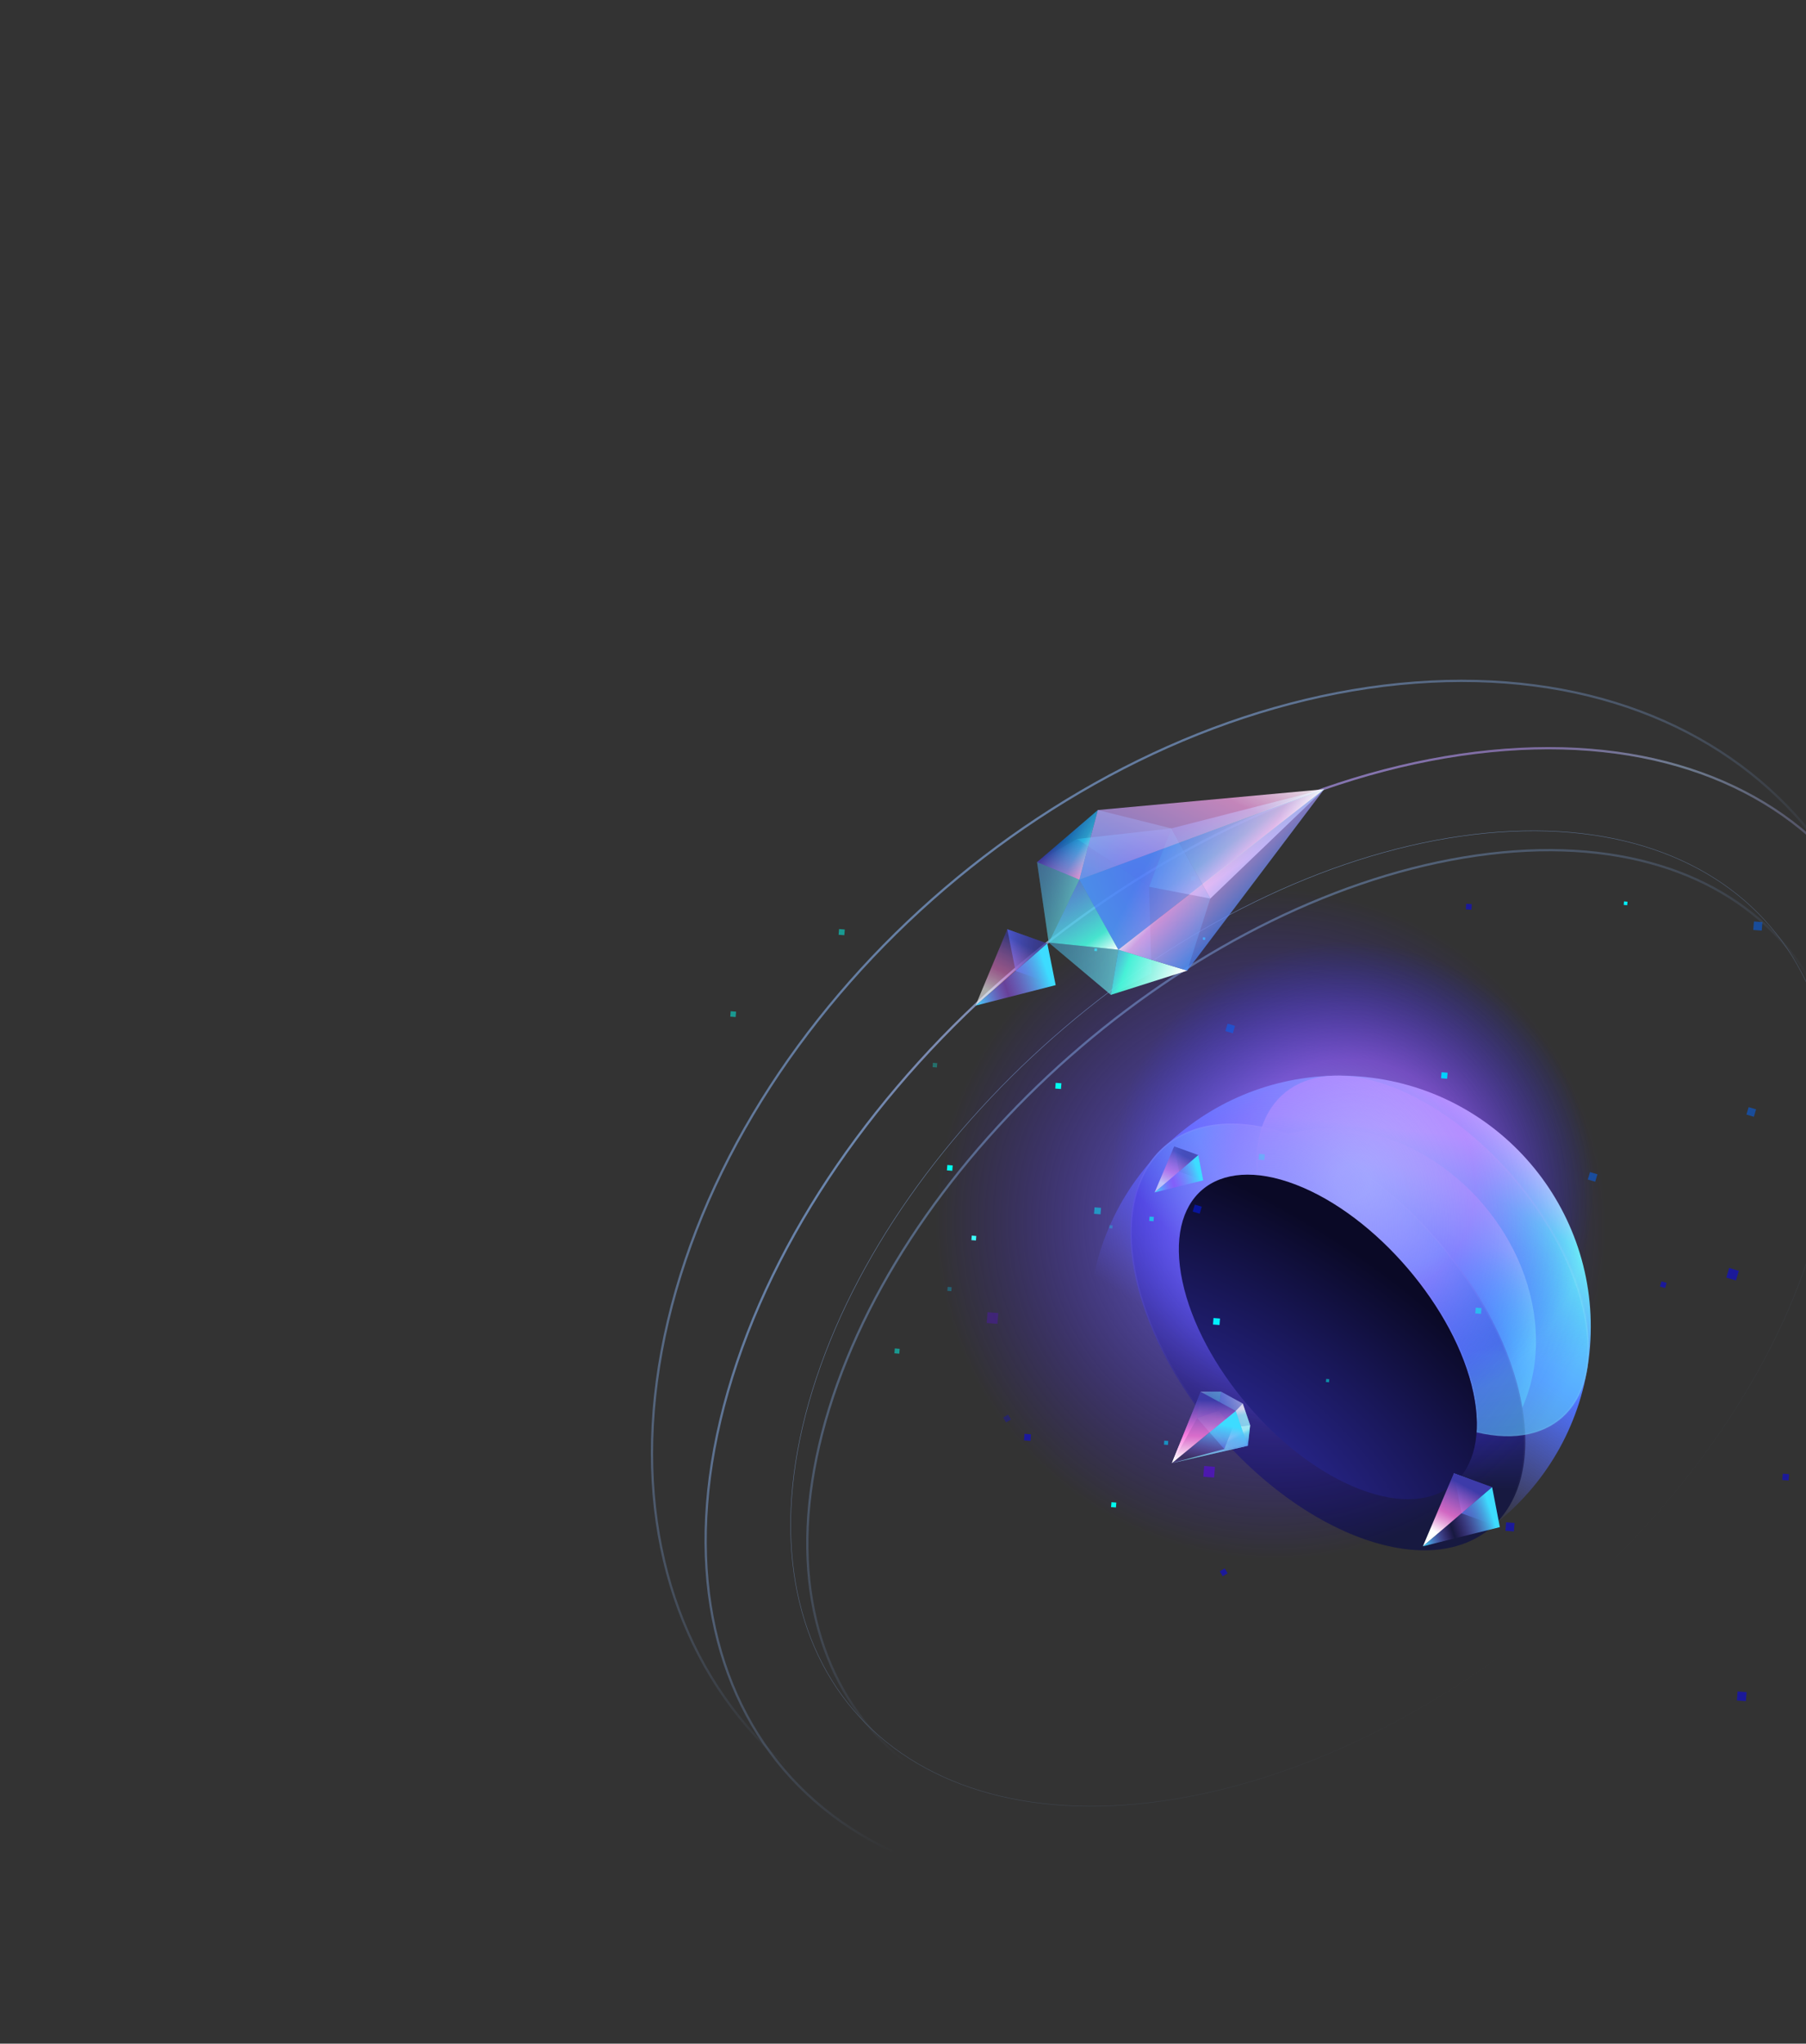 <svg width="1035" height="1171" viewBox="0 0 1035 1171" fill="none" xmlns="http://www.w3.org/2000/svg">
<rect x="0" y="0" width="1035" height="1171" fill="#333333" stroke="none"/>
<path d="M911.212 771.561C904.98 850.795 835.697 909.975 756.463 903.743C677.229 897.512 618.049 828.228 624.28 748.994C630.512 669.76 699.796 610.58 779.029 616.812C858.263 623.044 917.443 692.327 911.212 771.561Z" fill="url(#paint0_linear_67_349)"/>
<path d="M880.251 767.286C880.883 823.692 836.312 861.763 780.698 852.321C725.084 842.879 679.488 789.498 678.856 733.092C678.224 676.686 722.795 638.615 778.409 648.057C834.023 657.499 879.619 710.88 880.251 767.286Z" fill="url(#paint1_radial_67_349)"/>
<path d="M872.161 804.915C883.756 868.922 843.375 903.414 781.968 881.956C720.561 860.497 661.381 791.213 649.786 727.207C638.191 663.2 678.572 628.708 739.979 650.166C801.386 671.625 860.566 740.908 872.161 804.915Z" fill="url(#paint2_radial_67_349)"/>
<path d="M871.779 804.984C877.562 836.906 870.369 861.369 854.188 875.19C838.008 889.011 812.722 892.291 782.096 881.589C751.473 870.888 721.38 848.25 697.493 820.285C673.605 792.319 655.95 759.057 650.168 727.137C644.385 695.215 651.578 670.753 667.759 656.932C683.939 643.111 709.225 639.831 739.851 650.533C770.474 661.234 800.567 683.872 824.454 711.837C848.342 739.803 865.997 773.064 871.779 804.984Z" stroke="url(#paint3_linear_67_349)" stroke-opacity="0.2" stroke-width="0.776"/>
<mask id="path-5-inside-1_67_349" fill="white">
<path fill-rule="evenodd" clip-rule="evenodd" d="M846.225 820.727C846.683 813.903 846.09 806.286 844.329 797.973C834.119 749.749 788.523 696.369 742.488 678.745C734.553 675.707 727.122 673.93 720.31 673.316C716.801 627.545 748.729 604.835 796.193 622.187C847.717 641.023 898.038 699.935 908.588 753.771C918.306 803.363 890.885 831.349 846.225 820.727Z"/>
</mask>
<path fill-rule="evenodd" clip-rule="evenodd" d="M846.225 820.727C846.683 813.903 846.09 806.286 844.329 797.973C834.119 749.749 788.523 696.369 742.488 678.745C734.553 675.707 727.122 673.93 720.31 673.316C716.801 627.545 748.729 604.835 796.193 622.187C847.717 641.023 898.038 699.935 908.588 753.771C918.306 803.363 890.885 831.349 846.225 820.727Z" fill="url(#paint4_linear_67_349)"/>
<path d="M844.329 797.973L845.089 797.812L844.329 797.973ZM846.225 820.727L845.45 820.675L845.406 821.33L846.045 821.482L846.225 820.727ZM742.488 678.745L742.766 678.02L742.488 678.745ZM720.31 673.316L719.536 673.375L719.587 674.03L720.241 674.089L720.31 673.316ZM796.193 622.187L796.459 621.458L796.193 622.187ZM908.588 753.771L907.826 753.92L908.588 753.771ZM843.57 798.134C845.318 806.389 845.903 813.933 845.45 820.675L846.999 820.779C847.464 813.873 846.861 806.183 845.089 797.812L843.57 798.134ZM742.211 679.47C765.077 688.224 787.883 705.883 806.252 727.388C824.621 748.893 838.498 774.18 843.57 798.134L845.089 797.812C839.95 773.542 825.923 748.027 807.433 726.38C788.943 704.733 765.934 686.89 742.766 678.02L742.211 679.47ZM720.241 674.089C726.97 674.696 734.331 676.453 742.211 679.47L742.766 678.02C734.775 674.961 727.274 673.164 720.38 672.543L720.241 674.089ZM721.085 673.257C719.344 650.553 726.396 633.747 739.575 624.721C752.771 615.683 772.332 614.291 795.926 622.916L796.459 621.458C772.59 612.732 752.454 614.018 738.698 623.44C724.924 632.873 717.768 650.307 719.536 673.375L721.085 673.257ZM795.926 622.916C821.533 632.277 846.889 651.62 867.165 675.358C887.442 699.096 902.583 727.165 907.826 753.92L909.35 753.621C904.043 726.541 888.749 698.236 868.346 674.35C847.943 650.464 822.377 630.933 796.459 621.458L795.926 622.916ZM907.826 753.92C912.657 778.572 908.224 797.675 897.234 809.296C886.259 820.902 868.557 825.24 846.404 819.972L846.045 821.482C868.553 826.835 886.892 822.492 898.362 810.363C909.819 798.248 914.237 778.561 909.35 753.621L907.826 753.92Z" fill="url(#paint5_linear_67_349)" fill-opacity="0.3" mask="url(#path-5-inside-1_67_349)"/>
<g style="mix-blend-mode:lighten">
<ellipse cx="765.994" cy="685.33" rx="175.76" ry="171.194" transform="rotate(-130.503 765.994 685.33)" fill="url(#paint6_radial_67_349)" fill-opacity="0.6"/>
</g>
<g style="mix-blend-mode:lighten">
<path d="M557.943 528.371C659.336 441.764 811.978 454.03 898.879 555.768C985.781 657.505 974.034 810.189 872.641 896.795C771.249 983.402 618.606 971.136 531.705 869.398C444.803 767.661 456.551 614.978 557.943 528.371Z" fill="url(#paint7_radial_67_349)" fill-opacity="0.8"/>
</g>
<path d="M844.326 797.972C854.537 846.196 825.496 871.002 779.462 853.378C733.427 835.754 687.831 782.374 677.62 734.15C667.409 685.926 696.45 661.12 742.485 678.744C788.52 696.368 834.115 749.749 844.326 797.972Z" fill="url(#paint8_radial_67_349)"/>
<path d="M675.591 1041.93C596.642 1053.24 534.825 1032.57 498.607 990.167C462.388 947.765 451.636 883.477 475.144 807.266C498.652 731.051 551.954 657.43 619.154 600.029C686.355 542.628 767.403 501.491 846.356 490.186C925.306 478.882 987.122 499.552 1023.34 541.953C1059.56 584.355 1070.31 648.643 1046.8 724.855C1023.3 801.07 969.994 874.691 902.793 932.092C835.593 989.493 754.544 1030.63 675.591 1041.93Z" stroke="url(#paint9_linear_67_349)" stroke-width="1.294"/>
<path d="M666.642 1031.89C587.572 1043.21 525.556 1022.52 489.191 979.943C452.825 937.369 442.083 872.881 465.627 796.552C489.17 720.223 542.538 646.524 609.796 589.074C677.053 531.625 758.189 490.435 837.26 479.113C916.331 467.792 978.346 488.483 1014.71 531.057C1051.08 573.631 1061.82 638.119 1038.28 714.447C1014.73 790.776 961.364 864.475 894.107 921.925C826.85 979.374 745.713 1020.56 666.642 1031.89Z" stroke="url(#paint10_linear_67_349)" stroke-width="0.259"/>
<path d="M658.484 1079.61C566.034 1091.04 492.885 1065.1 449.272 1014.04C405.659 962.978 391.467 886.673 417.211 797.146C442.957 707.615 503.756 621.887 581.269 555.677C658.783 489.467 752.961 442.818 845.417 431.385C937.867 419.953 1011.02 445.899 1054.63 496.958C1098.24 548.017 1112.43 624.323 1086.69 713.849C1060.94 803.381 1000.15 889.109 922.632 955.318C845.119 1021.53 750.94 1068.18 658.484 1079.61Z" stroke="url(#paint11_linear_67_349)" stroke-width="1.294"/>
<path d="M658.484 1079.61C566.034 1091.04 492.885 1065.1 449.272 1014.04C405.659 962.978 391.467 886.673 417.211 797.146C442.957 707.615 503.756 621.887 581.269 555.677C658.783 489.467 752.961 442.818 845.417 431.385C937.867 419.953 1011.02 445.899 1054.63 496.958C1098.24 548.017 1112.43 624.323 1086.69 713.849C1060.94 803.381 1000.15 889.109 922.632 955.318C845.119 1021.53 750.94 1068.18 658.484 1079.61Z" stroke="url(#paint12_linear_67_349)" stroke-opacity="0.2" stroke-width="1.294"/>
<path d="M650.299 1069.99C554.248 1077.2 476.341 1045.73 427.973 989.104C379.606 932.479 360.702 850.61 382.838 756.868C404.977 663.117 463.966 575.286 541.469 509.084C618.972 442.883 714.945 398.35 811.005 391.14C907.055 383.93 984.963 415.4 1033.33 472.025C1081.7 528.65 1100.6 610.519 1078.47 704.262C1056.33 798.013 997.337 885.844 919.834 952.045C842.331 1018.25 746.358 1062.78 650.299 1069.99Z" stroke="url(#paint13_linear_67_349)" stroke-width="1.294"/>
<rect x="626.979" y="695.522" width="3.734" height="3.734" transform="rotate(-85.503 626.979 695.522)" fill="#00F0FF" fill-opacity="0.5"/>
<rect x="627.131" y="544.9" width="1.54" height="1.54" transform="rotate(-85.503 627.131 544.9)" fill="#00F0FF"/>
<rect width="2.022" height="2.022" transform="matrix(-0.078 0.997 0.997 0.078 930.688 516.506)" fill="#00F0FF"/>
<rect x="682.601" y="504.521" width="2.329" height="2.329" transform="rotate(-85.503 682.601 504.521)" fill="#00F0FF"/>
<rect x="689.281" y="538.452" width="1.38" height="1.38" transform="rotate(-85.503 689.281 538.452)" fill="#00F0FF"/>
<rect x="695.154" y="758.943" width="3.734" height="3.734" transform="rotate(-85.503 695.154 758.943)" fill="#00F0FF"/>
<rect x="586.84" y="825.307" width="3.734" height="3.734" transform="rotate(-85.503 586.84 825.307)" fill="#0500FF" fill-opacity="0.5"/>
<rect x="556.693" y="710.598" width="2.61" height="2.61" transform="rotate(-85.503 556.693 710.598)" fill="#3DFFFB"/>
<rect x="862.759" y="877.124" width="4.853" height="4.853" transform="rotate(-85.503 862.759 877.124)" fill="#0500FF" fill-opacity="0.5"/>
<rect width="4.87" height="4.87" transform="matrix(-0.078 0.997 0.997 0.078 1005.16 527.999)" fill="#0066FF" fill-opacity="0.5"/>
<rect x="995.395" y="974.359" width="5.182" height="5.182" transform="rotate(-85.503 995.395 974.359)" fill="#0500FF" fill-opacity="0.5"/>
<rect width="3.629" height="3.629" transform="matrix(0.078 -0.997 0.997 0.078 1021.41 848.029)" fill="#0500FF" fill-opacity="0.5"/>
<rect width="4.44" height="4.44" transform="matrix(-0.958 -0.286 0.286 -0.958 914.196 677.131)" fill="#0066FF" fill-opacity="0.5"/>
<rect width="3.473" height="3.473" transform="matrix(-0.997 -0.078 0.078 -0.997 829.328 618.12)" fill="#00D1FF"/>
<rect width="4.172" height="4.172" transform="matrix(0.958 0.286 0.286 -0.958 683.531 694.232)" fill="#001AFF" fill-opacity="0.5"/>
<rect x="706.513" y="592.076" width="4.44" height="4.44" transform="rotate(-163.401 706.513 592.076)" fill="#0066FF" fill-opacity="0.5"/>
<rect width="4.44" height="4.44" transform="matrix(-0.958 -0.286 0.286 -0.958 1005.12 639.909)" fill="#0066FF" fill-opacity="0.5"/>
<rect x="843.227" y="521.291" width="3.21" height="3.21" transform="rotate(-175.503 843.227 521.291)" fill="#0500FF" fill-opacity="0.5"/>
<rect width="3.106" height="3.106" transform="matrix(-0.958 -0.286 0.286 -0.958 954.27 738.058)" fill="#0500FF" fill-opacity="0.5"/>
<rect x="994.854" y="733.716" width="5.775" height="5.775" transform="rotate(-163.401 994.854 733.716)" fill="#0500FF" fill-opacity="0.5"/>
<rect width="2.487" height="2.487" transform="matrix(0.078 -0.997 0.997 0.078 658.606 699.574)" fill="#00FFF0" fill-opacity="0.6"/>
<rect x="636.739" y="863.557" width="2.802" height="2.802" transform="rotate(-85.503 636.739 863.557)" fill="#00FFF0"/>
<rect width="3.094" height="3.094" transform="matrix(-0.078 0.997 0.997 0.078 542.901 667.544)" fill="#00FFF0"/>
<rect x="604.751" y="623.734" width="3.292" height="3.292" transform="rotate(-85.503 604.751 623.734)" fill="#00FFF0"/>
<rect width="3.292" height="3.292" transform="matrix(0.078 -0.997 0.997 0.078 845.46 752.583)" fill="#00FFF0" fill-opacity="0.5"/>
<rect x="759.861" y="791.914" width="1.805" height="1.805" transform="rotate(-85.503 759.861 791.914)" fill="#00FFF0" fill-opacity="0.5"/>
<rect x="700.726" y="903.192" width="3.292" height="3.292" transform="rotate(-120.813 700.726 903.192)" fill="#0500FF" fill-opacity="0.5"/>
<rect x="667.055" y="827.779" width="2.298" height="2.298" transform="rotate(-85.503 667.055 827.779)" fill="#00D1FF" fill-opacity="0.6"/>
<rect x="689.613" y="846.18" width="6.192" height="6.192" transform="rotate(-85.503 689.613 846.18)" fill="#6100FF" fill-opacity="0.5"/>
<g opacity="0.5">
<rect x="534.451" y="611.465" width="2.487" height="2.487" transform="rotate(-85.503 534.451 611.465)" fill="#00FFF0" fill-opacity="0.6"/>
<rect width="2.802" height="2.802" transform="matrix(0.078 -0.997 0.997 0.078 512.584 775.449)" fill="#00FFF0"/>
<rect width="3.094" height="3.094" transform="matrix(-0.078 0.997 0.997 0.078 418.747 579.438)" fill="#00FFF0"/>
<rect width="3.292" height="3.292" transform="matrix(0.078 -0.997 0.997 0.078 480.596 535.626)" fill="#00FFF0"/>
<rect x="721.305" y="664.475" width="3.292" height="3.292" transform="rotate(-85.503 721.305 664.475)" fill="#00FFF0" fill-opacity="0.5"/>
<rect x="635.706" y="703.805" width="1.805" height="1.805" transform="rotate(-85.503 635.706 703.805)" fill="#00FFF0" fill-opacity="0.5"/>
<rect x="576.573" y="815.084" width="3.292" height="3.292" transform="rotate(-120.813 576.573 815.084)" fill="#0500FF" fill-opacity="0.5"/>
<rect x="542.902" y="739.67" width="2.298" height="2.298" transform="rotate(-85.503 542.902 739.67)" fill="#00D1FF" fill-opacity="0.6"/>
<rect width="6.192" height="6.192" transform="matrix(0.078 -0.997 0.997 0.078 565.459 758.075)" fill="#6100FF" fill-opacity="0.5"/>
</g>
<path d="M837.584 867.116L833.181 844.202L855.125 852.134L859.528 875.047L837.584 867.116Z" fill="url(#paint14_linear_67_349)"/>
<path d="M855.125 852.136L833.181 844.205L815.44 886.03L855.125 852.136Z" fill="url(#paint15_linear_67_349)"/>
<path d="M855.125 852.14L859.554 875.047L815.441 886.034L855.125 852.14Z" fill="url(#paint16_linear_67_349)"/>
<path d="M675.685 671.33L672.906 656.871L686.753 661.876L689.531 676.334L675.685 671.33Z" fill="url(#paint17_linear_67_349)"/>
<path d="M686.755 661.874L672.906 656.869L661.71 683.264L686.755 661.874Z" fill="url(#paint18_linear_67_349)" fill-opacity="0.6"/>
<path d="M686.753 661.874L689.549 676.33L661.709 683.264L686.753 661.874Z" fill="url(#paint19_linear_67_349)"/>
<path d="M582.02 556.35L577.271 532.478L600.215 540.602L604.964 564.475L582.02 556.35Z" fill="url(#paint20_linear_67_349)"/>
<path d="M600.216 540.607L577.272 532.483L559.05 576.232L600.216 540.607Z" fill="url(#paint21_linear_67_349)" fill-opacity="0.6"/>
<path d="M600.215 540.608L604.991 564.472L559.049 576.233L600.215 540.608Z" fill="url(#paint22_linear_67_349)"/>
<path d="M699.752 797.411L698.355 808.373L706.506 817.674L716.444 816.644L712.216 804.229L699.752 797.411Z" fill="url(#paint23_linear_67_349)" fill-opacity="0.7"/>
<path d="M671.582 838.382L701.581 830.301L715.134 828.44L671.582 838.382Z" fill="url(#paint24_linear_67_349)" fill-opacity="0.8"/>
<path d="M671.581 838.383L686.073 812.535L688.124 797.446L671.581 838.383Z" fill="url(#paint25_linear_67_349)"/>
<path d="M688.122 797.45L686.075 812.544L698.355 808.374L699.753 797.409L688.122 797.45Z" fill="url(#paint26_linear_67_349)" fill-opacity="0.6"/>
<path d="M701.579 830.299L686.077 812.541L698.357 808.371L706.506 817.67L701.579 830.299Z" fill="url(#paint27_linear_67_349)" fill-opacity="0.6"/>
<path d="M701.577 830.304L715.132 828.439L716.443 816.642L706.505 817.672L701.577 830.304Z" fill="url(#paint28_linear_67_349)" fill-opacity="0.8"/>
<path d="M671.582 838.382L708.205 808.434L715.134 828.44L671.582 838.382Z" fill="url(#paint29_linear_67_349)"/>
<path d="M671.582 838.381L708.203 808.434L688.124 797.444L671.582 838.381Z" fill="url(#paint30_linear_67_349)"/>
<path d="M715.133 828.441L708.205 808.434L712.217 804.226L716.443 816.648L715.133 828.441Z" fill="url(#paint31_linear_67_349)" fill-opacity="0.6"/>
<path d="M688.118 797.45L708.202 808.436L712.217 804.228L699.748 797.409L688.118 797.45Z" fill="url(#paint32_linear_67_349)" fill-opacity="0.6"/>
<path d="M671.245 474.678L693.61 514.869L658.477 508.099L671.245 474.678Z" fill="url(#paint33_linear_67_349)"/>
<path d="M671.247 474.679L693.612 514.87L758.885 452.229L671.247 474.679Z" fill="url(#paint34_linear_67_349)"/>
<path d="M617.174 480.736L658.495 508.096L671.246 474.679L617.174 480.736Z" fill="url(#paint35_linear_67_349)"/>
<path d="M659.96 557.627L658.494 508.094L617.174 480.739L594.325 494.007L601.007 540.084L636.641 570.05L659.96 557.627Z" fill="url(#paint36_linear_67_349)" fill-opacity="0.5"/>
<path d="M640.934 544.184L680.388 556.174L693.612 514.87L671.247 474.679L629.176 464.145L618.568 503.993L640.934 544.184Z" fill="url(#paint37_radial_67_349)" fill-opacity="0.5"/>
<path d="M618.569 503.992L640.934 544.183L601.002 540.083L618.569 503.992Z" fill="url(#paint38_linear_67_349)"/>
<path d="M618.569 503.993L640.934 544.184L758.884 452.226L618.569 503.993Z" fill="url(#paint39_linear_67_349)" fill-opacity="0.9"/>
<path d="M636.643 570.051L640.934 544.184L601.002 540.084L636.643 570.051Z" fill="url(#paint40_linear_67_349)" fill-opacity="0.5"/>
<path d="M594.325 494.004L618.568 503.992L601.004 540.088L594.325 494.004Z" fill="url(#paint41_linear_67_349)" fill-opacity="0.5"/>
<path d="M636.643 570.053L640.934 544.186L680.388 556.176L636.643 570.053Z" fill="url(#paint42_linear_67_349)"/>
<path d="M594.326 494.004L618.569 503.992L629.176 464.144L594.326 494.004Z" fill="url(#paint43_linear_67_349)"/>
<path d="M594.326 494.004L618.569 503.992L629.176 464.144L594.326 494.004Z" fill="url(#paint44_linear_67_349)" fill-opacity="0.6"/>
<path d="M758.886 452.227L640.934 544.186L680.388 556.176L758.886 452.227Z" fill="url(#paint45_linear_67_349)" fill-opacity="0.9"/>
<path d="M758.886 452.225L618.566 503.988L629.173 464.14L758.886 452.225Z" fill="url(#paint46_linear_67_349)" fill-opacity="0.9"/>
<defs>
<linearGradient id="paint0_linear_67_349" x1="830.083" y1="631.3" x2="727.725" y2="794.462" gradientUnits="userSpaceOnUse">
<stop stop-color="white"/>
<stop offset="0.166" stop-color="#71FFF6"/>
<stop offset="0.552" stop-color="#4F75FF"/>
<stop offset="1" stop-color="#5E64FF" stop-opacity="0"/>
</linearGradient>
<radialGradient id="paint1_radial_67_349" cx="0" cy="0" r="1" gradientUnits="userSpaceOnUse" gradientTransform="translate(769.412 791.051) rotate(-77.979) scale(128.194 153.003)">
<stop offset="0.406" stop-color="#3330B1" stop-opacity="0.1"/>
<stop offset="0.679" stop-color="#58FFFF" stop-opacity="0.5"/>
<stop offset="1" stop-color="white"/>
</radialGradient>
<radialGradient id="paint2_radial_67_349" cx="0" cy="0" r="1" gradientUnits="userSpaceOnUse" gradientTransform="translate(759.988 666.196) rotate(123.323) scale(163.129 279.421)">
<stop stop-color="white"/>
<stop offset="0.298" stop-color="#5EF5FF"/>
<stop offset="0.538" stop-color="#3432BD"/>
<stop offset="0.914" stop-color="#171940"/>
</radialGradient>
<linearGradient id="paint3_linear_67_349" x1="754.994" y1="655.572" x2="715.189" y2="830.101" gradientUnits="userSpaceOnUse">
<stop stop-color="white"/>
<stop offset="1" stop-color="white" stop-opacity="0"/>
</linearGradient>
<linearGradient id="paint4_linear_67_349" x1="826.228" y1="649.758" x2="812.214" y2="772.134" gradientUnits="userSpaceOnUse">
<stop stop-color="white"/>
<stop offset="0.502" stop-color="#4FFFF4" stop-opacity="0.1"/>
<stop offset="1" stop-color="#5ECFFF" stop-opacity="0.6"/>
</linearGradient>
<linearGradient id="paint5_linear_67_349" x1="814.55" y1="596.403" x2="835.265" y2="871.278" gradientUnits="userSpaceOnUse">
<stop stop-color="white"/>
<stop offset="1" stop-color="white" stop-opacity="0"/>
</linearGradient>
<radialGradient id="paint6_radial_67_349" cx="0" cy="0" r="1" gradientUnits="userSpaceOnUse" gradientTransform="translate(765.994 697.464) rotate(80.778) scale(136.091 139.803)">
<stop offset="0.073" stop-color="white"/>
<stop offset="0.508" stop-color="#C173FF" stop-opacity="0.9"/>
<stop offset="1" stop-color="#0E26FF" stop-opacity="0"/>
</radialGradient>
<radialGradient id="paint7_radial_67_349" cx="0" cy="0" r="1" gradientUnits="userSpaceOnUse" gradientTransform="translate(728.305 701.469) rotate(-49.519) scale(191.826 192.814)">
<stop offset="0.073" stop-color="#8785FF"/>
<stop offset="1" stop-color="#3E0EFF" stop-opacity="0"/>
</radialGradient>
<radialGradient id="paint8_radial_67_349" cx="0" cy="0" r="1" gradientUnits="userSpaceOnUse" gradientTransform="translate(683.865 855.346) rotate(-55.689) scale(166.676 293.26)">
<stop stop-color="#3330B1"/>
<stop offset="1" stop-color="#0A0926"/>
</radialGradient>
<linearGradient id="paint9_linear_67_349" x1="550.365" y1="519.495" x2="779.304" y2="787.519" gradientUnits="userSpaceOnUse">
<stop stop-color="#8FBCFF" stop-opacity="0.6"/>
<stop offset="1" stop-color="#8FBCFF" stop-opacity="0"/>
</linearGradient>
<linearGradient id="paint10_linear_67_349" x1="597.35" y1="574.504" x2="894.191" y2="922.024" gradientUnits="userSpaceOnUse">
<stop stop-color="#8FBCFF" stop-opacity="0.6"/>
<stop offset="1" stop-color="#8FBCFF" stop-opacity="0"/>
</linearGradient>
<linearGradient id="paint11_linear_67_349" x1="488.383" y1="446.933" x2="802.197" y2="814.322" gradientUnits="userSpaceOnUse">
<stop stop-color="white" stop-opacity="0.6"/>
<stop offset="0.344" stop-color="#8FBCFF" stop-opacity="0.6"/>
<stop offset="1" stop-color="#8FBCFF" stop-opacity="0"/>
</linearGradient>
<linearGradient id="paint12_linear_67_349" x1="775.116" y1="450.339" x2="804.837" y2="579.07" gradientUnits="userSpaceOnUse">
<stop stop-color="#FF48D7"/>
<stop offset="0.234" stop-color="white" stop-opacity="0.766"/>
<stop offset="1" stop-color="#FF48D7" stop-opacity="0"/>
</linearGradient>
<linearGradient id="paint13_linear_67_349" x1="524.572" y1="489.301" x2="751.767" y2="755.284" gradientUnits="userSpaceOnUse">
<stop stop-color="#8FBCFF" stop-opacity="0.6"/>
<stop offset="1" stop-color="#8FBCFF" stop-opacity="0"/>
</linearGradient>
<linearGradient id="paint14_linear_67_349" x1="832.056" y1="858.5" x2="860.652" y2="860.749" gradientUnits="userSpaceOnUse">
<stop stop-color="#6083FF"/>
<stop offset="1" stop-color="#0C1E5E" stop-opacity="0"/>
</linearGradient>
<linearGradient id="paint15_linear_67_349" x1="838.824" y1="841.219" x2="815.32" y2="885.889" gradientUnits="userSpaceOnUse">
<stop offset="0.171" stop-color="#3D3BA9"/>
<stop offset="0.538" stop-color="#FF7BE2" stop-opacity="0.8"/>
<stop offset="0.792" stop-color="white"/>
</linearGradient>
<linearGradient id="paint16_linear_67_349" x1="815.596" y1="886.216" x2="857.695" y2="872.475" gradientUnits="userSpaceOnUse">
<stop stop-color="#3DDCFF"/>
<stop offset="0.427" stop-color="#9D50FF" stop-opacity="0"/>
<stop offset="0.977" stop-color="#3DDCFF"/>
</linearGradient>
<linearGradient id="paint17_linear_67_349" x1="672.197" y1="665.893" x2="690.241" y2="667.312" gradientUnits="userSpaceOnUse">
<stop stop-color="#6083FF"/>
<stop offset="1" stop-color="#0C1E5E" stop-opacity="0"/>
</linearGradient>
<linearGradient id="paint18_linear_67_349" x1="676.468" y1="654.984" x2="661.635" y2="683.175" gradientUnits="userSpaceOnUse">
<stop offset="0.171" stop-color="#3D3BA9"/>
<stop offset="0.538" stop-color="#FF7BE2" stop-opacity="0.8"/>
<stop offset="0.792" stop-color="white"/>
</linearGradient>
<linearGradient id="paint19_linear_67_349" x1="661.807" y1="683.379" x2="688.375" y2="674.707" gradientUnits="userSpaceOnUse">
<stop stop-color="#3DDCFF"/>
<stop offset="0.427" stop-color="#9D50FF" stop-opacity="0.5"/>
<stop offset="0.977" stop-color="#3DDCFF"/>
</linearGradient>
<linearGradient id="paint20_linear_67_349" x1="576.195" y1="547.4" x2="606.04" y2="549.552" gradientUnits="userSpaceOnUse">
<stop stop-color="#6083FF"/>
<stop offset="1" stop-color="#0C1E5E" stop-opacity="0"/>
</linearGradient>
<linearGradient id="paint21_linear_67_349" x1="583.138" y1="529.329" x2="558.924" y2="576.086" gradientUnits="userSpaceOnUse">
<stop offset="0.171" stop-color="#3D3BA9"/>
<stop offset="0.538" stop-color="#FF7BE2" stop-opacity="0.8"/>
<stop offset="0.792" stop-color="white"/>
</linearGradient>
<linearGradient id="paint22_linear_67_349" x1="559.213" y1="576.422" x2="603.033" y2="561.803" gradientUnits="userSpaceOnUse">
<stop stop-color="#3DDCFF"/>
<stop offset="0.427" stop-color="#9D50FF" stop-opacity="0.5"/>
<stop offset="0.977" stop-color="#3DDCFF"/>
</linearGradient>
<linearGradient id="paint23_linear_67_349" x1="694.49" y1="804.819" x2="713.819" y2="805.994" gradientUnits="userSpaceOnUse">
<stop stop-color="#6587FF"/>
<stop offset="1" stop-color="#D8E0FF" stop-opacity="0.9"/>
</linearGradient>
<linearGradient id="paint24_linear_67_349" x1="698.832" y1="815.106" x2="713.259" y2="840.622" gradientUnits="userSpaceOnUse">
<stop offset="0.135" stop-color="white"/>
<stop offset="0.281" stop-color="#89F8FF" stop-opacity="0.935"/>
<stop offset="0.646" stop-color="#71F6FF" stop-opacity="0.921"/>
<stop offset="1" stop-color="#4A72FF" stop-opacity="0.9"/>
</linearGradient>
<linearGradient id="paint25_linear_67_349" x1="671.693" y1="809.354" x2="684.789" y2="831.368" gradientUnits="userSpaceOnUse">
<stop offset="0.171" stop-color="#3D3BA9"/>
<stop offset="0.538" stop-color="#FF7BE2" stop-opacity="0.8"/>
<stop offset="0.792" stop-color="white"/>
</linearGradient>
<linearGradient id="paint26_linear_67_349" x1="693.454" y1="792.895" x2="700.094" y2="807.974" gradientUnits="userSpaceOnUse">
<stop offset="0.135" stop-color="white"/>
<stop offset="0.281" stop-color="#89F8FF" stop-opacity="0.935"/>
<stop offset="0.646" stop-color="#71F6FF" stop-opacity="0.921"/>
<stop offset="1" stop-color="#4A72FF" stop-opacity="0.9"/>
</linearGradient>
<linearGradient id="paint27_linear_67_349" x1="690.906" y1="808.416" x2="685.263" y2="824.548" gradientUnits="userSpaceOnUse">
<stop offset="0.135" stop-color="white"/>
<stop offset="0.281" stop-color="#89F8FF" stop-opacity="0.935"/>
<stop offset="0.646" stop-color="#71F6FF" stop-opacity="0.921"/>
<stop offset="1" stop-color="#4A72FF" stop-opacity="0.9"/>
</linearGradient>
<linearGradient id="paint28_linear_67_349" x1="714.405" y1="816.939" x2="720.375" y2="828.421" gradientUnits="userSpaceOnUse">
<stop offset="0.135" stop-color="white"/>
<stop offset="0.281" stop-color="#89F8FF" stop-opacity="0.935"/>
<stop offset="0.646" stop-color="#71F6FF" stop-opacity="0.921"/>
<stop offset="1" stop-color="#4A72FF" stop-opacity="0.9"/>
</linearGradient>
<linearGradient id="paint29_linear_67_349" x1="685.247" y1="854.094" x2="692.637" y2="813.925" gradientUnits="userSpaceOnUse">
<stop stop-color="#3DDCFF"/>
<stop offset="0.427" stop-color="#9D50FF" stop-opacity="0"/>
<stop offset="0.977" stop-color="#3DDCFF"/>
</linearGradient>
<linearGradient id="paint30_linear_67_349" x1="703.193" y1="792.888" x2="700.311" y2="850.07" gradientUnits="userSpaceOnUse">
<stop offset="0.171" stop-color="#3D3BA9"/>
<stop offset="0.538" stop-color="#FF7BE2" stop-opacity="0.8"/>
<stop offset="0.792" stop-color="white"/>
</linearGradient>
<linearGradient id="paint31_linear_67_349" x1="713.732" y1="803.713" x2="717.609" y2="827.666" gradientUnits="userSpaceOnUse">
<stop offset="0.135" stop-color="white"/>
<stop offset="0.281" stop-color="#89F8FF" stop-opacity="0.935"/>
<stop offset="0.646" stop-color="#71F6FF" stop-opacity="0.921"/>
<stop offset="1" stop-color="#4A72FF" stop-opacity="0.9"/>
</linearGradient>
<linearGradient id="paint32_linear_67_349" x1="695.067" y1="805.585" x2="707.645" y2="794.842" gradientUnits="userSpaceOnUse">
<stop stop-color="#3E5ABE"/>
<stop offset="1" stop-color="#3E5ABE" stop-opacity="0"/>
</linearGradient>
<linearGradient id="paint33_linear_67_349" x1="639.247" y1="545.121" x2="606.491" y2="498.505" gradientUnits="userSpaceOnUse">
<stop stop-color="white"/>
<stop offset="0.227" stop-color="#47FFDE" stop-opacity="0.8"/>
<stop offset="1" stop-color="#6D61FF" stop-opacity="0.5"/>
</linearGradient>
<linearGradient id="paint34_linear_67_349" x1="639.248" y1="545.124" x2="606.492" y2="498.509" gradientUnits="userSpaceOnUse">
<stop stop-color="white"/>
<stop offset="0.227" stop-color="#47FFDE" stop-opacity="0.8"/>
<stop offset="1" stop-color="#6D61FF" stop-opacity="0.5"/>
</linearGradient>
<linearGradient id="paint35_linear_67_349" x1="626.869" y1="465.428" x2="643.193" y2="498.52" gradientUnits="userSpaceOnUse">
<stop stop-color="white"/>
<stop offset="0.227" stop-color="#47FFDE" stop-opacity="0.8"/>
<stop offset="1" stop-color="#6D61FF" stop-opacity="0.5"/>
</linearGradient>
<linearGradient id="paint36_linear_67_349" x1="672.312" y1="500.405" x2="587.189" y2="547.773" gradientUnits="userSpaceOnUse">
<stop stop-color="#6D61FF"/>
<stop offset="1" stop-color="#47FFDE"/>
</linearGradient>
<radialGradient id="paint37_radial_67_349" cx="0" cy="0" r="1" gradientUnits="userSpaceOnUse" gradientTransform="translate(656.09 509.431) rotate(-119.095) scale(77.975 44.634)">
<stop stop-color="#6D61FF"/>
<stop offset="1" stop-color="#47FFDE"/>
</radialGradient>
<linearGradient id="paint38_linear_67_349" x1="639.247" y1="545.122" x2="606.491" y2="498.506" gradientUnits="userSpaceOnUse">
<stop stop-color="white"/>
<stop offset="0.227" stop-color="#47FFDE" stop-opacity="0.8"/>
<stop offset="1" stop-color="#6D61FF" stop-opacity="0.5"/>
</linearGradient>
<linearGradient id="paint39_linear_67_349" x1="626.708" y1="542.801" x2="694.345" y2="577.652" gradientUnits="userSpaceOnUse">
<stop offset="0.073" stop-color="#4B86FA" stop-opacity="0.8"/>
<stop offset="0.792" stop-color="#FCA6EF" stop-opacity="0.8"/>
<stop offset="1" stop-color="white"/>
</linearGradient>
<linearGradient id="paint40_linear_67_349" x1="640.33" y1="543.099" x2="598.45" y2="541.239" gradientUnits="userSpaceOnUse">
<stop stop-color="#7BFFE7" stop-opacity="0.8"/>
<stop offset="1" stop-color="#322994" stop-opacity="0.5"/>
</linearGradient>
<linearGradient id="paint41_linear_67_349" x1="619.172" y1="505.078" x2="591.381" y2="500.266" gradientUnits="userSpaceOnUse">
<stop stop-color="#7BFFE7" stop-opacity="0.9"/>
<stop offset="1" stop-color="#322994" stop-opacity="0.5"/>
</linearGradient>
<linearGradient id="paint42_linear_67_349" x1="678.083" y1="557.459" x2="627.722" y2="538.985" gradientUnits="userSpaceOnUse">
<stop stop-color="white"/>
<stop offset="0.587" stop-color="#47FFDE" stop-opacity="0.9"/>
<stop offset="1" stop-color="#6D61FF" stop-opacity="0.5"/>
</linearGradient>
<linearGradient id="paint43_linear_67_349" x1="595.908" y1="494.097" x2="621.354" y2="508.789" gradientUnits="userSpaceOnUse">
<stop stop-color="#0A3892"/>
<stop offset="0.536" stop-color="#29B2ED" stop-opacity="0.8"/>
<stop offset="0.968" stop-color="white"/>
</linearGradient>
<linearGradient id="paint44_linear_67_349" x1="612.966" y1="508.836" x2="611.421" y2="482.181" gradientUnits="userSpaceOnUse">
<stop stop-color="#FF439D"/>
<stop offset="1" stop-color="#FF43D6" stop-opacity="0"/>
</linearGradient>
<linearGradient id="paint45_linear_67_349" x1="743.421" y1="494.363" x2="712.03" y2="464.213" gradientUnits="userSpaceOnUse">
<stop offset="0.073" stop-color="#4B86FA" stop-opacity="0.8"/>
<stop offset="0.792" stop-color="#FCA6EF" stop-opacity="0.8"/>
<stop offset="1" stop-color="white"/>
</linearGradient>
<linearGradient id="paint46_linear_67_349" x1="504.844" y1="484.27" x2="563.753" y2="359.889" gradientUnits="userSpaceOnUse">
<stop offset="0.073" stop-color="#4B86FA" stop-opacity="0.8"/>
<stop offset="0.792" stop-color="#FCA6EF" stop-opacity="0.8"/>
<stop offset="1" stop-color="white"/>
</linearGradient>
</defs>
</svg>
